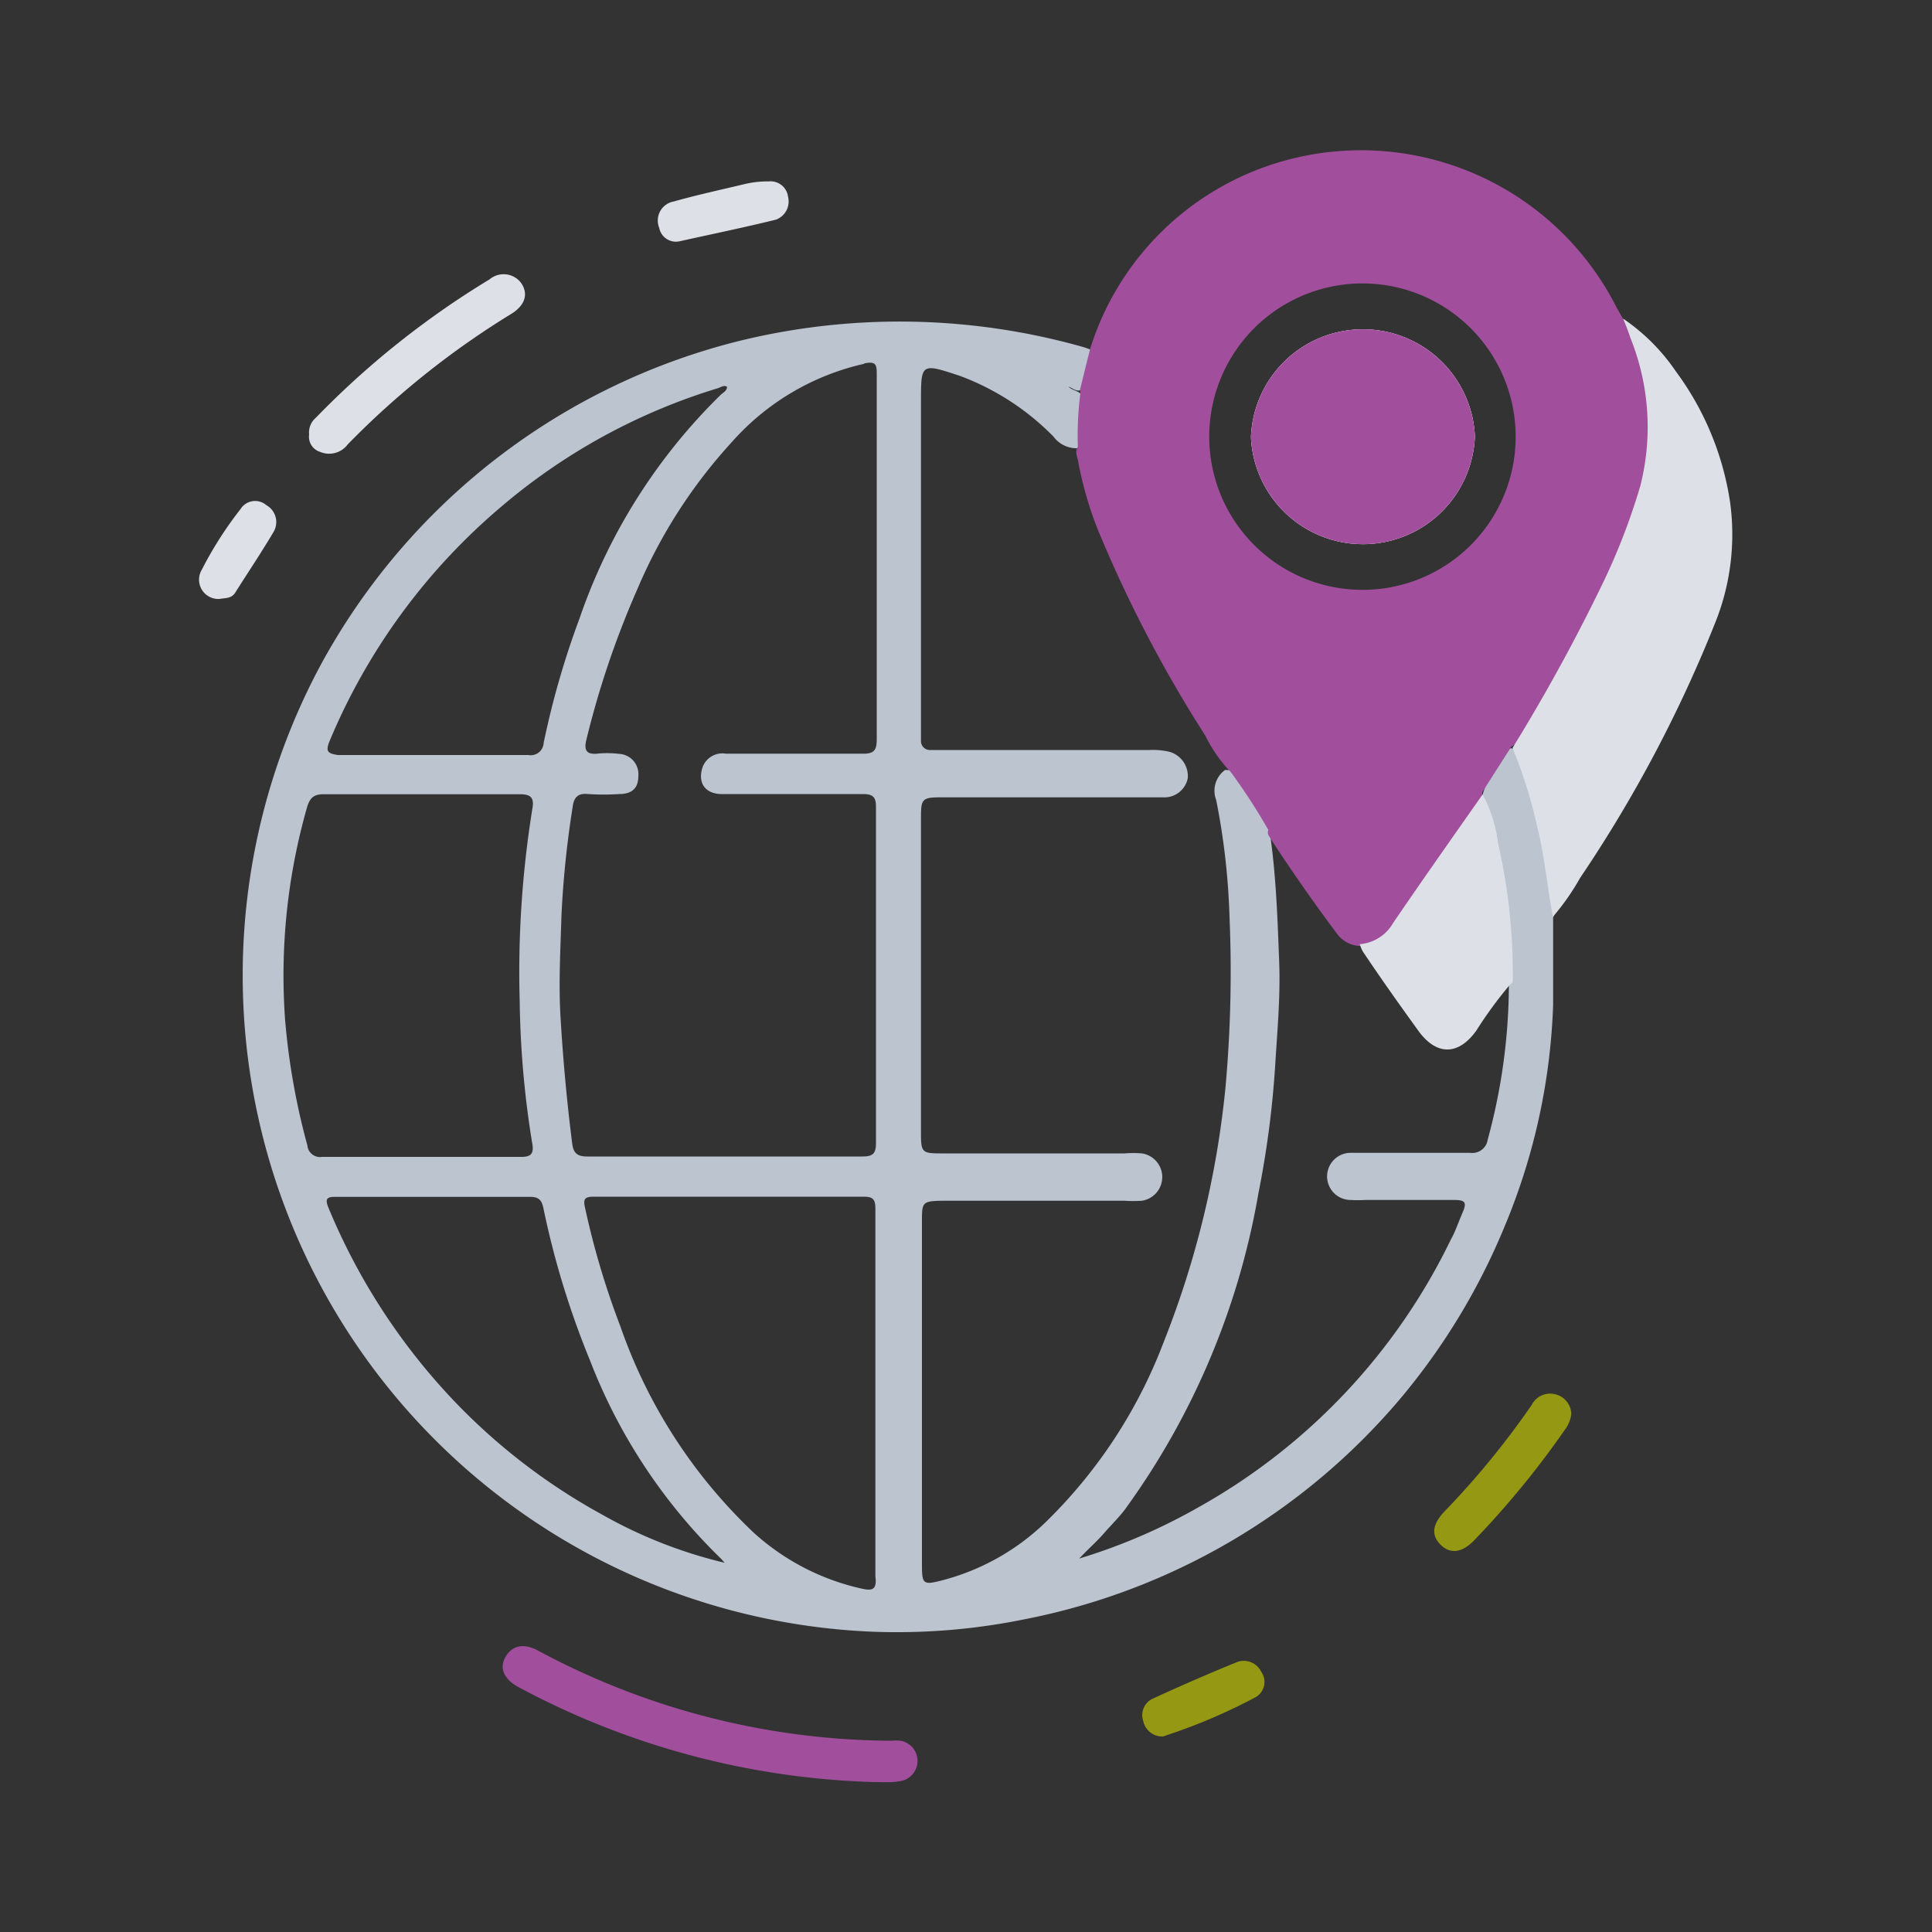 <svg id="Layer_1" data-name="Layer 1" xmlns="http://www.w3.org/2000/svg" viewBox="0 0 100 100"><rect x="0" y="0" width="100" height="100" fill="#333333" stroke="none"/><defs><style>.cls-1{fill:#bcc4d0;}.cls-2{fill:#a14f9d;}.cls-3{fill:#dde1e7;}.cls-4{fill:#959813;}.cls-5{fill:#fefefe;}</style></defs><path class="cls-1" d="M80.46,46.81a31.64,31.64,0,0,0-1.67-7.42,1.48,1.48,0,0,0-.4-.64l-.1,0h0a.14.14,0,0,0-.14,0,5.68,5.68,0,0,0-1.41,2.38h0s0,.07,0,.1l0,.08h0a31.57,31.57,0,0,1,1.36,9.46V51A30.76,30.76,0,0,1,77,59a.8.8,0,0,1-.9.67c-1.06,0-2.13,0-3.19,0s-2,0-3,0a1.22,1.22,0,0,0,0,2.44,6.6,6.6,0,0,0,.77,0c1.53,0,3.06,0,4.59,0,.58,0,.66.13.43.66s-.38,1-.61,1.4A31.64,31.64,0,0,1,62.06,78a30.06,30.06,0,0,1-6.2,2.67c.46-.49.91-.88,1.31-1.34S58,78.46,58.32,78a39.1,39.1,0,0,0,6.82-16.26A49.49,49.49,0,0,0,66,55.19c.11-1.8.28-3.61.21-5.41-.08-2.1-.15-4.21-.43-6.3l0-.25h0a.78.78,0,0,1,0-.16,17.49,17.49,0,0,0-1.84-3,.41.41,0,0,0-.4-.21.34.34,0,0,0-.14,0,1.33,1.33,0,0,0-.45,1.55,36.4,36.4,0,0,1,.69,6.07,66.51,66.51,0,0,1-.21,8.81,48.58,48.58,0,0,1-3.2,13.18,25.77,25.77,0,0,1-6.13,9.34,12.06,12.06,0,0,1-5.38,3c-.94.24-1,.17-1-.82V63.23c0-1,0-1.07,1.11-1.08h9.38a6.76,6.76,0,0,0,.9,0,1.24,1.24,0,0,0,0-2.45,5.42,5.42,0,0,0-.9,0H48.67c-.93,0-1-.07-1-1V42.27c0-.9.07-1,1-1H56.1c1.37,0,2.74,0,4.1,0a1.23,1.23,0,0,0,1.28-1,1.31,1.31,0,0,0-1-1.37,4,4,0,0,0-1-.08H48.84c-.23,0-.46,0-.69,0a.46.46,0,0,1-.48-.49c0-.25,0-.5,0-.76V20.79c0-2,0-2,2-1.34a13.25,13.25,0,0,1,4.86,3.15,1.48,1.48,0,0,0,1.25.6h.07a1,1,0,0,0,.19-.72c0-.62,0-1.23,0-1.85a.43.43,0,0,0-.13-.27.08.08,0,0,0,0,0c-.18-.15-.46-.18-.6-.35.2.08.4.27.63.18h0l.13-.09a4.06,4.06,0,0,0,.39-2l-.33-.12a34.9,34.9,0,0,0-17.84-.34A34,34,0,0,0,16.56,34.49,34,34,0,0,0,45,84.45a33,33,0,0,0,8-.63A34,34,0,0,0,72.5,72.37a33.9,33.9,0,0,0,5.37-8.87A32.49,32.49,0,0,0,80.39,52c0-1.5,0-3,0-4.51A1.06,1.06,0,0,0,80.46,46.81Zm-35.73-28c.6-.12.65.05.65.55,0,3.18,0,6.35,0,9.52s0,6.25,0,9.38c0,.56-.13.76-.72.75-2.36,0-4.73,0-7.09,0a1.09,1.09,0,0,0-1.23.78c-.22.79.21,1.3,1,1.31,2.43,0,4.87,0,7.3,0,.54,0,.71.14.7.7,0,5.79,0,11.58,0,17.37,0,.56-.18.69-.71.69q-7.12,0-14.25,0c-.52,0-.7-.2-.76-.65-.28-2.19-.48-4.4-.61-6.61-.1-1.74,0-3.46.05-5.19a51.08,51.08,0,0,1,.58-5.64c.06-.47.24-.73.8-.67a12.19,12.19,0,0,0,1.6,0c.68,0,1-.31,1-.93a1.05,1.05,0,0,0-1-1.15A5.17,5.17,0,0,0,31,39c-.63.08-.8-.13-.64-.75A46.77,46.77,0,0,1,33,30.47a26.58,26.58,0,0,1,4.89-7.6A12.93,12.93,0,0,1,44.73,18.83ZM17.05,38.38a32.06,32.06,0,0,1,8.89-12.15,31.3,31.3,0,0,1,11.23-6.14c.15-.05.29-.17.46-.07,0,.21-.2.3-.33.42A29.63,29.63,0,0,0,30,32a44,44,0,0,0-1.86,6.45.67.67,0,0,1-.79.63q-4.93,0-9.87,0C17,39,16.83,38.92,17.05,38.38ZM15.91,59.29a36.13,36.13,0,0,1-1.15-6.46,31.71,31.71,0,0,1,1.12-11c.14-.51.34-.73.89-.72q5.07,0,10.14,0c.57,0,.74.18.65.72a53.1,53.1,0,0,0-.66,10,49,49,0,0,0,.65,7.36c.09.51-.05.7-.6.69-1.74,0-3.47,0-5.21,0s-3.38,0-5.06,0A.66.66,0,0,1,15.91,59.29ZM31.12,78.37a31.49,31.49,0,0,1-7.32-5.55A32.54,32.54,0,0,1,17,62.51c-.19-.46-.08-.57.38-.56q5,0,10.08,0c.45,0,.59.2.67.6a44.42,44.42,0,0,0,2.41,7.87,28.7,28.7,0,0,0,6.74,10.22c.09.08.15.17.23.25A24.3,24.3,0,0,1,31.12,78.37Zm13.45,3.85A12.26,12.26,0,0,1,39,79.32a26.76,26.76,0,0,1-6.89-10.67,41.91,41.91,0,0,1-1.82-6.1c-.11-.46-.06-.61.44-.61q7,0,14,0c.55,0,.58.25.58.68,0,3.19,0,6.39,0,9.58s0,6.25,0,9.38C45.4,82.31,45.14,82.35,44.57,82.22Z"/><path class="cls-2" d="M76.34,22.58a5.8,5.8,0,0,1-11.59.05,5.8,5.8,0,0,1,11.59-.05Z"/><path class="cls-2" d="M85.29,20.12A8.93,8.93,0,0,0,84,16.49c-.13-.24-.28-.48-.4-.72A14.82,14.82,0,0,0,66.44,8.33a14.63,14.63,0,0,0-10,9.68c-.18.7-.35,1.39-.52,2.09l0,0a.26.26,0,0,0,0,.17.36.36,0,0,0,0,.09,17,17,0,0,0-.13,2.76l0,0c-.15.22-.06.45,0,.68a19,19,0,0,0,1,3.53,67.32,67.32,0,0,0,5.6,10.75,7.42,7.42,0,0,0,1.17,1.73l.09.08c.74,1,1.39,2,2,3.07a.34.34,0,0,0,0,.26l.11.18q1.64,2.52,3.43,4.91a1.52,1.52,0,0,0,1.16.65h.13a2.1,2.1,0,0,0,1.53-.88c1.49-2.08,3-4.17,4.4-6.32a2.26,2.26,0,0,0,.3-.52h0a.75.75,0,0,0,0-.22h0l1.52-2.38h0a1.05,1.05,0,0,0,.51-.53,65.18,65.18,0,0,0,5.63-10.92A12,12,0,0,0,85.29,20.12ZM70.55,30.53a7.93,7.93,0,1,1,7.9-7.9A7.92,7.92,0,0,1,70.55,30.53Z"/><path class="cls-3" d="M78.29,38.71A94.81,94.81,0,0,0,83.05,30a33.29,33.29,0,0,0,1.85-4.84,12.36,12.36,0,0,0-.51-7.67c-.11-.34-.25-.69-.38-1a10.28,10.28,0,0,1,2.73,2.73A15.12,15.12,0,0,1,89.55,26a12.27,12.27,0,0,1-.77,6.23,69.59,69.59,0,0,1-7,13.22,12.3,12.3,0,0,1-1.4,2c-.3-1.53-.42-3.08-.8-4.6A25.33,25.33,0,0,0,78.29,38.71Z"/><path class="cls-2" d="M45.27,92.24a41.34,41.34,0,0,1-18.44-4.92c-.76-.41-1-1-.66-1.57s.92-.72,1.67-.32A38.92,38.92,0,0,0,46.12,90.1a2.7,2.7,0,0,1,.49,0,1.06,1.06,0,0,1-.08,2.1C46.14,92.27,45.74,92.24,45.27,92.24Z"/><path class="cls-3" d="M16,22.49a1,1,0,0,1,.34-.86,44.94,44.94,0,0,1,9-7.17,1.13,1.13,0,0,1,1.65.21c.36.55.19,1.12-.5,1.56A43.74,43.74,0,0,0,18,23a1.2,1.2,0,0,1-1.43.39A.82.82,0,0,1,16,22.49Z"/><path class="cls-4" d="M81.33,73.18A1.65,1.65,0,0,1,81,74a46.21,46.21,0,0,1-4.7,5.73c-.64.66-1.25.72-1.75.21s-.38-1.08.21-1.7a43.37,43.37,0,0,0,4.52-5.52,1.07,1.07,0,0,1,1.23-.55A1.08,1.08,0,0,1,81.33,73.18Z"/><path class="cls-3" d="M35.17,12.49a.88.88,0,0,1-1.05-.7,1,1,0,0,1,.75-1.36c1.2-.34,2.41-.6,3.62-.89a5.19,5.19,0,0,1,1.3-.15.91.91,0,0,1,1,.8,1,1,0,0,1-.63,1.18C38.49,11.78,36.83,12.12,35.17,12.49Z"/><path class="cls-4" d="M60.18,89.88a1,1,0,0,1-1-.78.94.94,0,0,1,.49-1.18c1.44-.66,2.9-1.3,4.38-1.9a1,1,0,0,1,1.23.51.91.91,0,0,1-.26,1.3,29.11,29.11,0,0,1-4.68,2A.57.57,0,0,1,60.18,89.88Z"/><path class="cls-3" d="M11.38,31a1,1,0,0,1-.93-1.52,19.38,19.38,0,0,1,2-3.13.89.89,0,0,1,1.34-.2,1,1,0,0,1,.37,1.38c-.62,1.05-1.3,2.06-1.95,3.09C12,31,11.68,30.94,11.38,31Z"/><path class="cls-3" d="M78.3,50.83l-.19.19a21.34,21.34,0,0,0-1.7,2.33c-.9,1.25-2,1.31-2.94.08-1-1.38-2-2.79-2.93-4.18a2,2,0,0,1-.1-.21l-.06-.17a2.19,2.19,0,0,0,1.73-1.1c1.52-2.23,3.08-4.44,4.63-6.65h0l0,0h0a7.13,7.13,0,0,1,.8,2.53A30.16,30.16,0,0,1,78.3,50.83Z"/><path class="cls-5" d="M76.34,22.58a5.8,5.8,0,0,1-11.59.05,5.8,5.8,0,0,1,11.59-.05Z"/><path class="cls-2" d="M76.34,22.58a5.8,5.8,0,0,1-11.59.05,5.8,5.8,0,0,1,11.59-.05Z"/></svg>